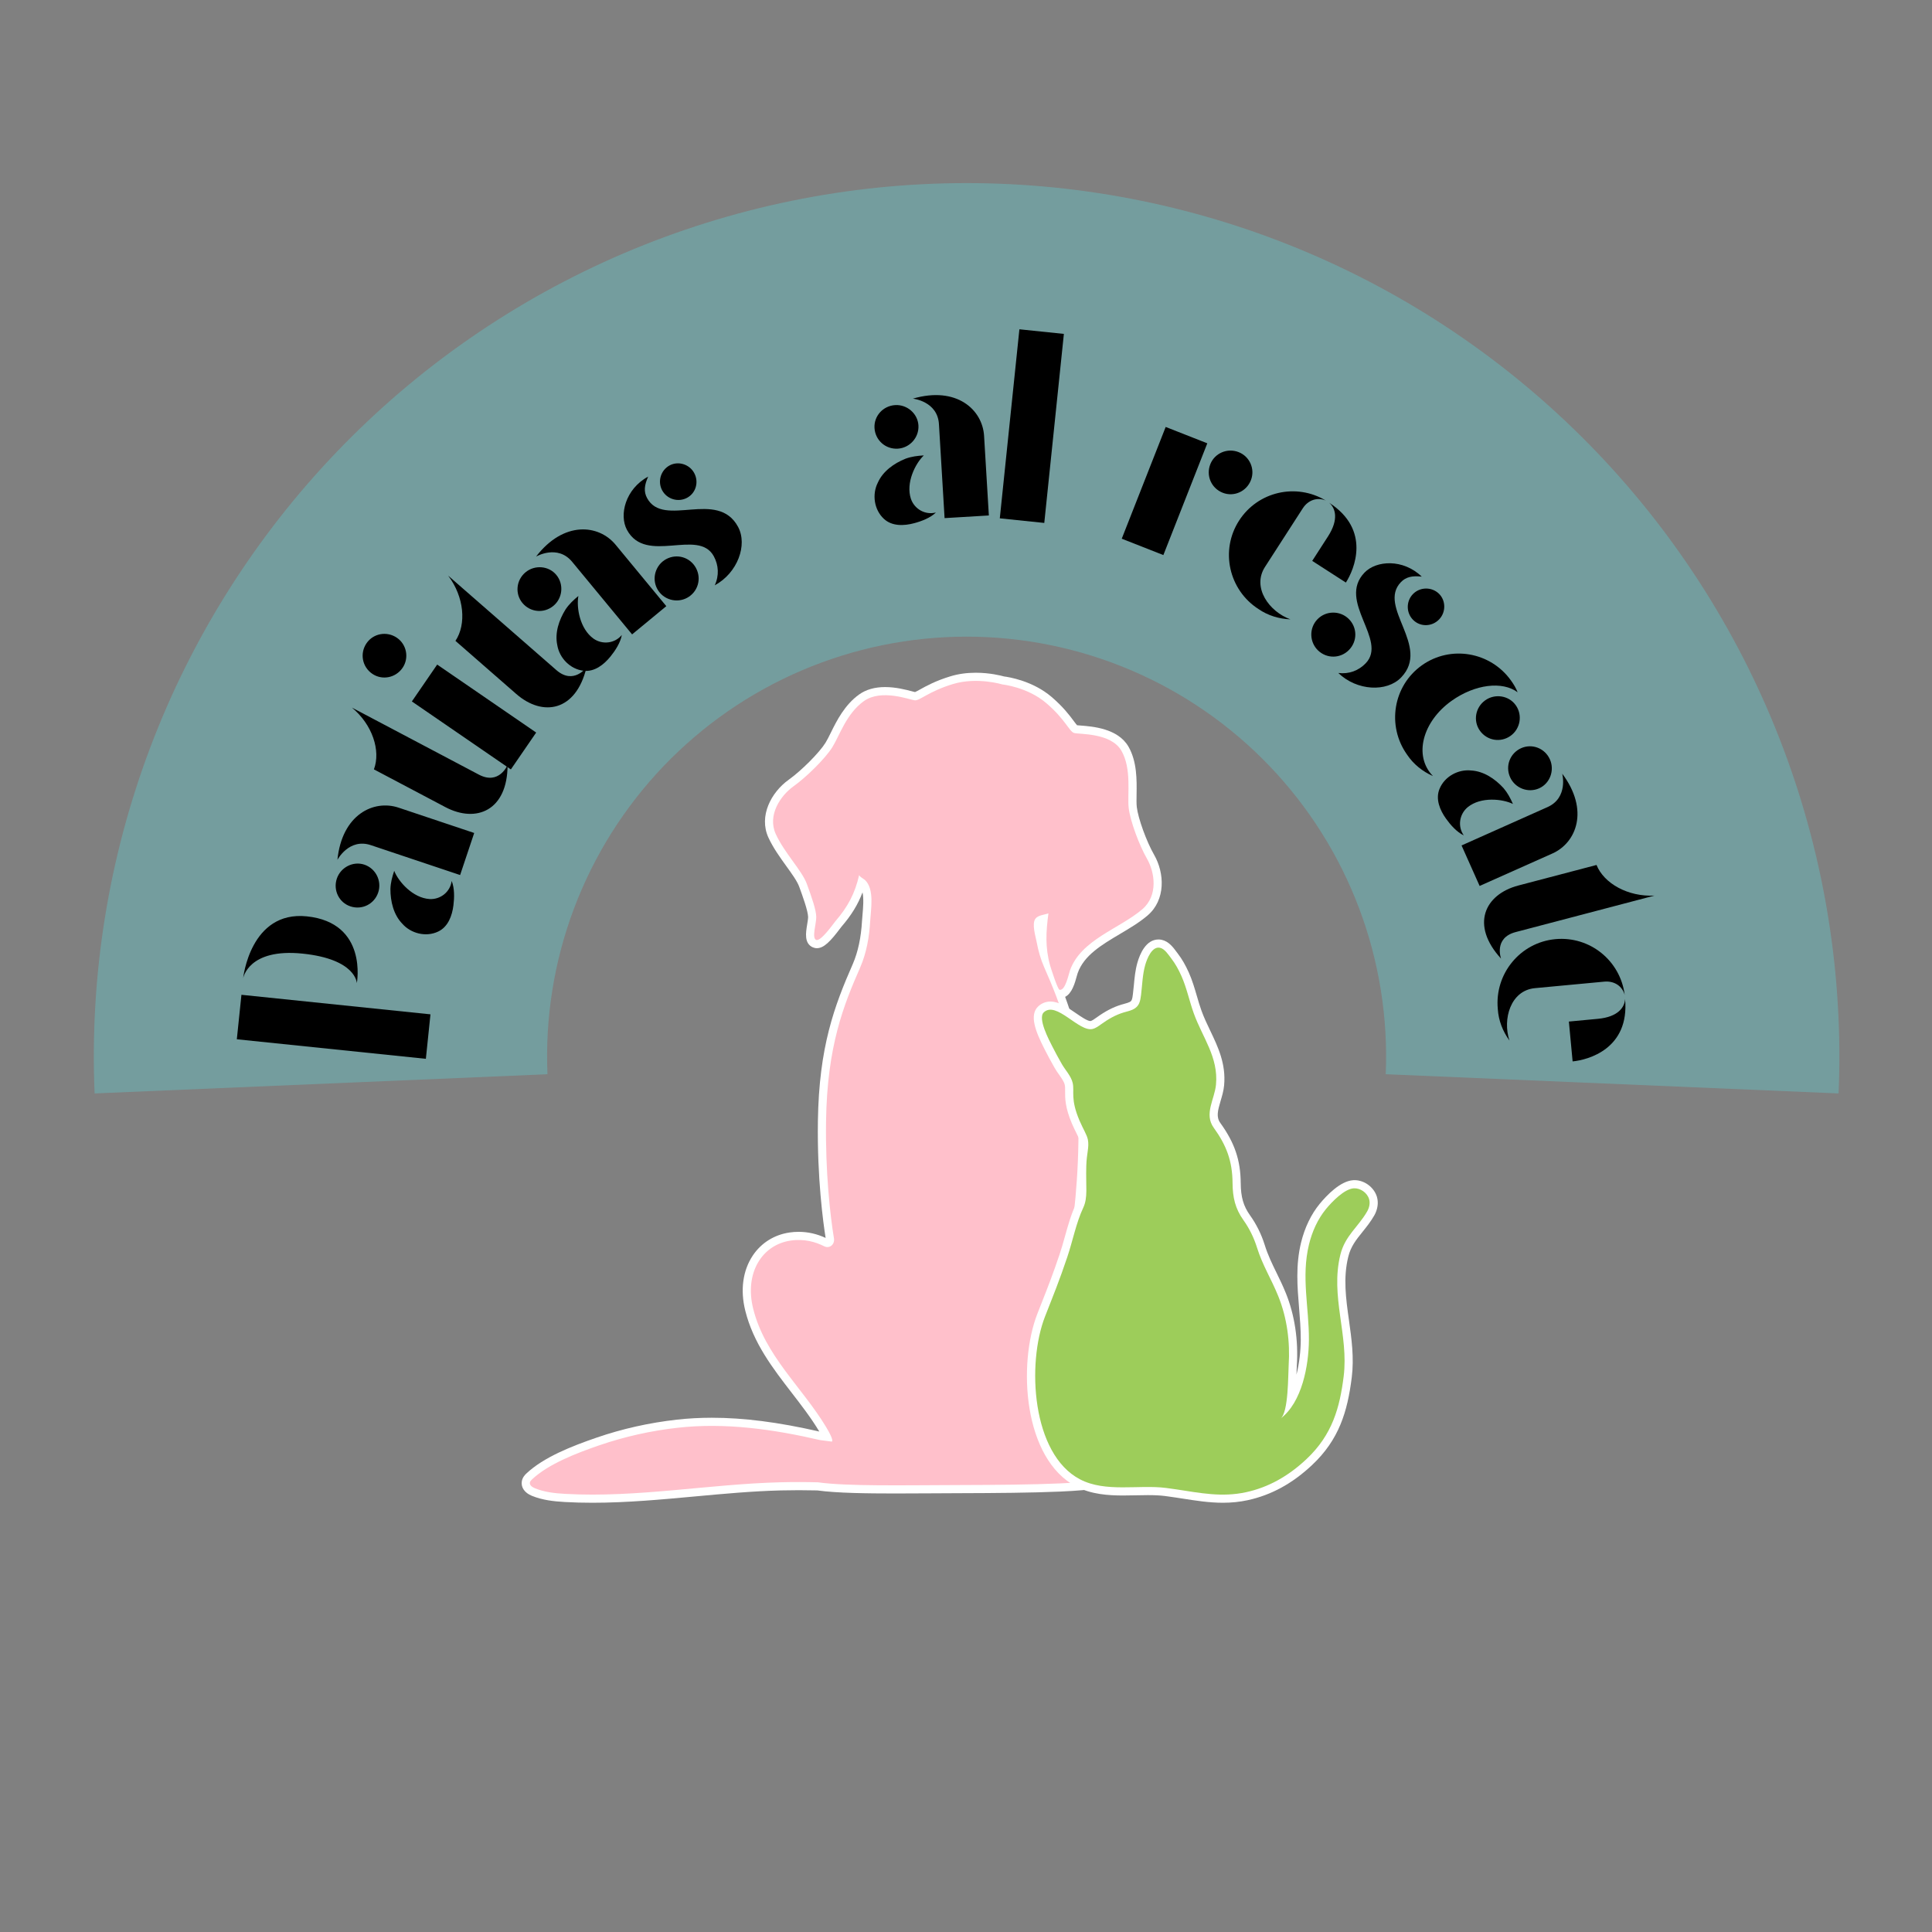 <svg xmlns="http://www.w3.org/2000/svg" xmlns:xlink="http://www.w3.org/1999/xlink" width="500" zoomAndPan="magnify" viewBox="0 0 375 375" height="500" preserveAspectRatio="xMidYMid meet" version="1.0"><rect x="0" y="0" width="375" height="375" fill="#808080" stroke="none"/><defs><g/><clipPath id="4433082bd9"><path d="M 101.09 130.488 L 226 130.488 L 226 291.738 L 101.09 291.738 Z M 101.09 130.488 " clip-rule="nonzero"/></clipPath><clipPath id="efcc42aad5"><path d="M 199 182 L 267.59 182 L 267.59 291.738 L 199 291.738 Z M 199 182 " clip-rule="nonzero"/></clipPath></defs><path fill="#5ce1e6" d="M 18.363 212.234 C 18.242 209.391 18.191 206.543 18.215 203.691 C 18.238 200.844 18.332 197.996 18.5 195.152 C 18.664 192.309 18.902 189.469 19.211 186.637 C 19.523 183.805 19.902 180.984 20.355 178.168 C 20.805 175.355 21.328 172.559 21.922 169.77 C 22.512 166.984 23.176 164.215 23.906 161.461 C 24.641 158.707 25.441 155.973 26.312 153.262 C 27.18 150.547 28.117 147.859 29.125 145.191 C 30.129 142.527 31.203 139.887 32.34 137.277 C 33.477 134.664 34.68 132.086 35.949 129.535 C 37.219 126.984 38.551 124.465 39.945 121.98 C 41.34 119.5 42.797 117.051 44.316 114.641 C 45.836 112.23 47.414 109.859 49.051 107.531 C 50.691 105.199 52.387 102.914 54.137 100.668 C 55.891 98.422 57.699 96.223 59.566 94.07 C 61.43 91.918 63.348 89.812 65.316 87.754 C 67.285 85.699 69.309 83.691 71.379 81.738 C 73.449 79.781 75.57 77.879 77.734 76.031 C 79.902 74.184 82.117 72.391 84.371 70.656 C 86.629 68.918 88.93 67.242 91.273 65.621 C 93.613 64 95.996 62.441 98.414 60.941 C 100.836 59.441 103.293 58 105.785 56.625 C 108.281 55.25 110.805 53.938 113.363 52.688 C 115.926 51.438 118.512 50.254 121.133 49.137 C 123.75 48.02 126.395 46.969 129.066 45.984 C 131.738 45 134.434 44.082 137.152 43.234 C 139.871 42.383 142.609 41.605 145.367 40.895 C 148.121 40.184 150.895 39.543 153.688 38.973 C 156.477 38.402 159.277 37.902 162.094 37.473 C 164.906 37.043 167.73 36.684 170.562 36.398 C 173.398 36.113 176.234 35.895 179.078 35.754 C 181.922 35.609 184.77 35.539 187.613 35.539 C 190.461 35.539 193.309 35.609 196.152 35.754 C 198.996 35.895 201.832 36.113 204.664 36.398 C 207.5 36.684 210.324 37.043 213.137 37.473 C 215.953 37.902 218.754 38.402 221.543 38.973 C 224.332 39.543 227.105 40.184 229.863 40.895 C 232.621 41.605 235.359 42.383 238.078 43.234 C 240.793 44.082 243.488 44.996 246.16 45.984 C 248.832 46.969 251.48 48.02 254.098 49.137 C 256.715 50.254 259.305 51.438 261.863 52.688 C 264.426 53.938 266.949 55.25 269.441 56.625 C 271.938 58 274.395 59.438 276.812 60.938 C 279.234 62.441 281.617 64 283.957 65.621 C 286.301 67.242 288.598 68.918 290.855 70.656 C 293.113 72.391 295.324 74.184 297.492 76.031 C 299.66 77.879 301.781 79.781 303.852 81.734 C 305.922 83.691 307.941 85.695 309.914 87.754 C 311.883 89.812 313.801 91.914 315.664 94.07 C 317.527 96.223 319.336 98.422 321.09 100.668 C 322.844 102.91 324.539 105.199 326.18 107.531 C 327.816 109.859 329.395 112.23 330.914 114.641 C 332.43 117.051 333.887 119.496 335.285 121.98 C 336.68 124.465 338.012 126.98 339.281 129.531 C 340.547 132.082 341.75 134.664 342.891 137.277 C 344.027 139.887 345.102 142.527 346.105 145.191 C 347.109 147.855 348.047 150.547 348.918 153.258 C 349.789 155.973 350.59 158.707 351.32 161.457 C 352.055 164.211 352.715 166.98 353.309 169.77 C 353.902 172.555 354.426 175.355 354.875 178.168 C 355.328 180.98 355.707 183.805 356.016 186.637 C 356.328 189.469 356.562 192.309 356.73 195.152 C 356.898 197.996 356.992 200.844 357.016 203.691 C 357.039 206.539 356.988 209.387 356.867 212.234 L 268.969 208.504 C 269.027 207.137 269.051 205.77 269.039 204.398 C 269.027 203.031 268.984 201.66 268.902 200.293 C 268.824 198.926 268.711 197.562 268.559 196.203 C 268.41 194.84 268.23 193.484 268.012 192.133 C 267.793 190.777 267.543 189.434 267.258 188.094 C 266.973 186.754 266.656 185.422 266.305 184.098 C 265.953 182.777 265.566 181.461 265.148 180.156 C 264.73 178.855 264.281 177.562 263.797 176.281 C 263.312 175 262.797 173.73 262.25 172.477 C 261.703 171.219 261.125 169.98 260.516 168.754 C 259.906 167.527 259.266 166.316 258.594 165.125 C 257.926 163.93 257.223 162.754 256.492 161.594 C 255.766 160.438 255.004 159.297 254.219 158.176 C 253.43 157.059 252.617 155.957 251.773 154.879 C 250.93 153.801 250.059 152.742 249.164 151.707 C 248.27 150.672 247.348 149.66 246.398 148.672 C 245.453 147.684 244.48 146.719 243.484 145.777 C 242.492 144.84 241.473 143.926 240.43 143.039 C 239.387 142.148 238.324 141.289 237.238 140.453 C 236.156 139.617 235.051 138.812 233.922 138.031 C 232.797 137.254 231.652 136.504 230.488 135.781 C 229.328 135.062 228.145 134.371 226.945 133.707 C 225.75 133.047 224.535 132.418 223.305 131.816 C 222.074 131.215 220.828 130.648 219.57 130.109 C 218.312 129.574 217.039 129.066 215.758 128.594 C 214.473 128.121 213.176 127.68 211.871 127.273 C 210.562 126.863 209.25 126.488 207.922 126.148 C 206.598 125.805 205.266 125.5 203.922 125.223 C 202.582 124.949 201.234 124.711 199.883 124.504 C 198.531 124.297 197.172 124.125 195.812 123.988 C 194.449 123.848 193.086 123.746 191.719 123.676 C 190.352 123.605 188.984 123.574 187.613 123.574 C 186.246 123.574 184.879 123.605 183.512 123.676 C 182.145 123.746 180.781 123.848 179.418 123.988 C 178.059 124.125 176.699 124.297 175.348 124.504 C 173.992 124.711 172.648 124.949 171.305 125.223 C 169.965 125.5 168.633 125.805 167.309 126.148 C 165.98 126.488 164.664 126.863 163.359 127.273 C 162.051 127.68 160.758 128.121 159.473 128.594 C 158.188 129.066 156.918 129.574 155.66 130.109 C 154.398 130.648 153.156 131.215 151.926 131.816 C 150.695 132.418 149.48 133.047 148.281 133.711 C 147.086 134.371 145.902 135.062 144.738 135.781 C 143.574 136.504 142.43 137.254 141.305 138.031 C 140.18 138.812 139.074 139.617 137.988 140.453 C 136.906 141.289 135.84 142.148 134.801 143.039 C 133.758 143.926 132.738 144.84 131.742 145.781 C 130.746 146.719 129.777 147.684 128.828 148.672 C 127.883 149.66 126.961 150.672 126.066 151.707 C 125.168 152.742 124.301 153.801 123.457 154.879 C 122.613 155.957 121.801 157.059 121.012 158.18 C 120.223 159.297 119.465 160.438 118.734 161.598 C 118.008 162.754 117.305 163.93 116.637 165.125 C 115.965 166.316 115.324 167.527 114.715 168.754 C 114.105 169.98 113.527 171.219 112.98 172.477 C 112.434 173.73 111.918 175 111.434 176.281 C 110.949 177.562 110.5 178.855 110.082 180.16 C 109.664 181.461 109.277 182.777 108.926 184.102 C 108.574 185.422 108.254 186.754 107.969 188.094 C 107.688 189.434 107.434 190.781 107.219 192.133 C 107 193.484 106.816 194.84 106.668 196.203 C 106.52 197.562 106.406 198.926 106.328 200.293 C 106.246 201.66 106.199 203.031 106.191 204.398 C 106.18 205.77 106.203 207.137 106.262 208.508 Z M 18.363 212.234 " fill-opacity="0.302" fill-rule="nonzero"/><g fill="#000000" fill-opacity="1"><g transform="translate(82.359, 208.441)"><g><path d="M 0.301 -2.926 L 1.195 -11.559 L -35.496 -15.352 L -36.391 -6.719 Z M -13.098 -17.609 C -13.098 -17.609 -10.898 -29.344 -22.805 -30.578 C -33.805 -31.715 -35.164 -18.555 -35.164 -18.555 C -35.164 -18.555 -34.207 -24.438 -23.621 -23.344 C -13.18 -22.262 -13.098 -17.609 -13.098 -17.609 Z M -13.098 -17.609 "/></g></g></g><g fill="#000000" fill-opacity="1"><g transform="translate(84.507, 184.181)"><g><path d="M 4.801 -14.336 L 7.535 -22.5 L -7.137 -27.414 C -11.98 -29.035 -18.137 -26.078 -19.012 -17.289 C -19.012 -17.289 -16.77 -21.559 -12.523 -20.137 Z M -11.098 -10.949 C -10.363 -13.141 -11.535 -15.598 -13.789 -16.355 C -15.98 -17.086 -18.395 -15.828 -19.129 -13.637 C -19.883 -11.383 -18.691 -8.988 -16.5 -8.258 C -14.246 -7.5 -11.852 -8.691 -11.098 -10.949 Z M 3.508 -8.496 C 3.688 -9.91 3.734 -11.816 3.16 -13.188 C 2.891 -11.062 0.988 -9.562 -1.117 -9.676 C -4.371 -9.879 -7.152 -13.023 -7.992 -15.152 C -8.391 -13.957 -8.684 -12.871 -8.727 -11.633 C -8.73 -9.199 -8.113 -6.629 -6.414 -4.879 C -4.754 -2.996 -1.836 -2.238 0.535 -3.363 C 2.461 -4.27 3.262 -6.438 3.508 -8.496 Z M 3.508 -8.496 "/></g></g></g><g fill="#000000" fill-opacity="1"><g transform="translate(91.979, 162.511)"><g><path d="M 6.543 -14.039 C 6.543 -14.039 4.922 -10.066 0.961 -12.16 L -23.676 -25.168 C -19.707 -21.887 -18.035 -16.809 -19.402 -13.176 L -5.535 -5.852 C 0.465 -2.684 6.535 -5.176 6.543 -14.039 Z M 6.543 -14.039 "/></g></g></g><g fill="#000000" fill-opacity="1"><g transform="translate(97.494, 151.766)"><g><path d="M -19.363 -22.129 C -18.055 -24.031 -18.543 -26.66 -20.445 -27.969 C -22.41 -29.316 -25.035 -28.828 -26.344 -26.922 C -27.691 -24.961 -27.203 -22.332 -25.242 -20.988 C -23.336 -19.68 -20.711 -20.168 -19.363 -22.129 Z M 1.664 -2.422 L 6.578 -9.578 L -12.637 -22.773 L -17.551 -15.617 Z M 1.664 -2.422 "/></g></g></g><g fill="#000000" fill-opacity="1"><g transform="translate(104.256, 141.673)"><g><path d="M 9.594 -12.16 C 9.594 -12.16 7.102 -8.668 3.727 -11.613 L -17.262 -29.934 C -14.152 -25.828 -13.695 -20.504 -15.855 -17.281 L -4.043 -6.969 C 1.07 -2.504 7.547 -3.539 9.594 -12.16 Z M 9.594 -12.16 "/></g></g></g><g fill="#000000" fill-opacity="1"><g transform="translate(111.034, 132.764)"><g><path d="M 11.656 -9.629 L 18.297 -15.109 L 8.445 -27.039 C 5.191 -30.977 -1.598 -31.723 -6.988 -24.73 C -6.988 -24.73 -2.828 -27.168 0.023 -23.715 Z M -3.625 -15.164 C -1.844 -16.633 -1.535 -19.34 -3.051 -21.172 C -4.523 -22.953 -7.238 -23.164 -9.02 -21.691 C -10.855 -20.176 -11.105 -17.516 -9.637 -15.734 C -8.121 -13.902 -5.461 -13.648 -3.625 -15.164 Z M 7.473 -5.352 C 8.371 -6.461 9.418 -8.051 9.66 -9.52 C 8.309 -7.859 5.895 -7.59 4.172 -8.801 C 1.516 -10.695 0.82 -14.836 1.23 -17.086 C 0.262 -16.281 -0.559 -15.516 -1.254 -14.488 C -2.543 -12.426 -3.379 -9.918 -2.863 -7.531 C -2.453 -5.055 -0.371 -2.871 2.234 -2.57 C 4.348 -2.32 6.172 -3.738 7.473 -5.352 Z M 7.473 -5.352 "/></g></g></g><g fill="#000000" fill-opacity="1"><g transform="translate(128.112, 118.398)"><g><path d="M 10.621 -4.789 C 15.055 -7.184 17.039 -12.637 15.141 -16.145 C 11.148 -23.535 0.684 -15.809 -2.512 -21.719 C -3.18 -22.949 -3.062 -24.207 -2.301 -25.891 C -6.734 -23.492 -7.98 -18.441 -6.418 -15.547 C -2.723 -8.715 7.445 -15.961 10.441 -10.418 C 11.371 -8.695 11.5 -6.695 10.621 -4.789 Z M 5.254 -21.777 C 6.977 -22.711 7.566 -24.859 6.633 -26.582 C 5.703 -28.309 3.52 -28.957 1.855 -28.059 C 0.133 -27.125 -0.516 -24.945 0.414 -23.223 C 1.348 -21.496 3.527 -20.848 5.254 -21.777 Z M 5.25 -2.359 C 7.344 -3.492 8.105 -6.055 6.973 -8.148 C 5.844 -10.242 3.281 -11.004 1.188 -9.871 C -0.844 -8.773 -1.672 -6.18 -0.539 -4.086 C 0.594 -1.992 3.215 -1.262 5.25 -2.359 Z M 5.25 -2.359 "/></g></g></g><g fill="#000000" fill-opacity="1"><g transform="translate(145.149, 109.231)"><g/></g></g><g fill="#000000" fill-opacity="1"><g transform="translate(156.962, 104.815)"><g/></g></g><g fill="#000000" fill-opacity="1"><g transform="translate(168.248, 101.469)"><g><path d="M 15.094 -0.902 L 23.688 -1.418 L 22.762 -16.859 C 22.457 -21.961 17.414 -26.566 8.938 -24.094 C 8.938 -24.094 13.734 -23.609 14 -19.141 Z M 6.012 -14.383 C 8.316 -14.523 10.16 -16.527 10.02 -18.902 C 9.879 -21.207 7.812 -22.977 5.504 -22.84 C 3.129 -22.695 1.355 -20.695 1.492 -18.391 C 1.637 -16.016 3.637 -14.242 6.012 -14.383 Z M 9.191 0.082 C 10.57 -0.281 12.355 -0.949 13.414 -1.996 C 11.344 -1.449 9.238 -2.656 8.559 -4.648 C 7.531 -7.742 9.41 -11.5 11.066 -13.074 C 9.812 -13 8.695 -12.863 7.531 -12.441 C 5.27 -11.535 3.117 -10.004 2.129 -7.77 C 1 -5.531 1.391 -2.539 3.32 -0.758 C 4.879 0.691 7.191 0.621 9.191 0.082 Z M 9.191 0.082 "/></g></g></g><g fill="#000000" fill-opacity="1"><g transform="translate(191.135, 100.302)"><g><path d="M 2.926 0.305 L 11.559 1.199 L 15.363 -35.492 L 6.73 -36.387 Z M 2.926 0.305 "/></g></g></g><g fill="#000000" fill-opacity="1"><g transform="translate(203.184, 101.388)"><g/></g></g><g fill="#000000" fill-opacity="1"><g transform="translate(214.996, 103.488)"><g><path d="M 22.336 -7.844 C 24.484 -6.996 26.938 -8.066 27.805 -10.281 C 28.652 -12.43 27.582 -14.879 25.434 -15.727 C 23.219 -16.598 20.77 -15.527 19.922 -13.379 C 19.055 -11.164 20.121 -8.715 22.336 -7.844 Z M 2.734 1.074 L 10.812 4.25 L 19.34 -17.441 L 11.262 -20.617 Z M 2.734 1.074 "/></g></g></g><g fill="#000000" fill-opacity="1"><g transform="translate(233.011, 109.961)"><g><path d="M 11.254 8.25 C 13.098 9.523 15.262 10.168 17.457 10.254 C 13.34 8.762 9.945 4.078 12.523 0.078 L 19.844 -11.277 C 20.941 -12.984 22.758 -13.48 24.324 -12.805 C 18.562 -16.27 11.133 -14.559 7.492 -8.91 C 3.777 -3.145 5.488 4.535 11.254 8.25 Z M 21.691 -1.094 L 28.223 3.113 C 29.852 0.586 33.148 -7.117 24.969 -12.387 C 26.211 -11.34 26.883 -9.156 24.762 -5.859 Z M 21.691 -1.094 "/></g></g></g><g fill="#000000" fill-opacity="1"><g transform="translate(251.984, 121.953)"><g><path d="M 7.777 8.672 C 11.402 12.172 17.199 12.418 19.969 9.547 C 25.805 3.504 15.273 -4.133 19.938 -8.969 C 20.91 -9.973 22.145 -10.242 23.98 -10.027 C 20.352 -13.527 15.16 -13.188 12.875 -10.82 C 7.48 -5.23 17.465 2.266 13.09 6.797 C 11.73 8.207 9.859 8.934 7.777 8.672 Z M 22.348 -1.586 C 23.758 -0.223 25.984 -0.312 27.344 -1.723 C 28.707 -3.133 28.664 -5.41 27.305 -6.723 C 25.895 -8.082 23.617 -8.043 22.258 -6.633 C 20.898 -5.223 20.938 -2.945 22.348 -1.586 Z M 3.84 4.289 C 5.551 5.941 8.223 5.895 9.875 4.18 C 11.527 2.469 11.48 -0.203 9.77 -1.855 C 8.105 -3.461 5.383 -3.461 3.73 -1.75 C 2.078 -0.035 2.176 2.684 3.84 4.289 Z M 3.84 4.289 "/></g></g></g><g fill="#000000" fill-opacity="1"><g transform="translate(265.716, 134.649)"><g><path d="M 7.398 11.832 C 8.641 13.695 10.414 15.098 12.422 15.988 C 8.57 12.027 10.441 5.367 16.027 1.387 C 20.59 -1.863 25.91 -2.477 28.855 -0.277 C 28.539 -1.082 28.105 -1.809 27.578 -2.547 C 23.598 -8.133 15.844 -9.484 10.258 -5.504 C 4.672 -1.523 3.418 6.246 7.398 11.832 Z M 21.531 7.176 C 22.91 9.113 25.547 9.559 27.484 8.176 C 29.367 6.836 29.867 4.16 28.484 2.223 C 27.145 0.34 24.453 -0.062 22.57 1.277 C 20.633 2.66 20.191 5.297 21.531 7.176 Z M 21.531 7.176 "/></g></g></g><g fill="#000000" fill-opacity="1"><g transform="translate(277.527, 150.293)"><g><path d="M 6.16 13.809 L 9.668 21.668 L 23.797 15.367 C 28.461 13.285 30.996 6.941 25.699 -0.125 C 25.699 -0.125 26.934 4.535 22.844 6.363 Z M 15.578 0.559 C 16.52 2.668 19.047 3.688 21.219 2.719 C 23.328 1.777 24.254 -0.781 23.312 -2.891 C 22.344 -5.066 19.848 -6.02 17.738 -5.078 C 15.566 -4.109 14.609 -1.613 15.578 0.559 Z M 3.16 8.629 C 3.988 9.793 5.242 11.227 6.59 11.852 C 5.352 10.105 5.738 7.711 7.367 6.371 C 9.898 4.32 14.078 4.754 16.133 5.754 C 15.621 4.602 15.102 3.609 14.297 2.664 C 12.652 0.871 10.461 -0.605 8.023 -0.742 C 5.527 -1.012 2.863 0.406 1.879 2.84 C 1.074 4.809 1.949 6.949 3.16 8.629 Z M 3.16 8.629 "/></g></g></g><g fill="#000000" fill-opacity="1"><g transform="translate(286.68, 171.308)"><g><path d="M 4.676 14.766 C 4.676 14.766 3.184 10.742 7.516 9.605 L 34.461 2.527 C 29.32 2.789 24.652 0.18 23.203 -3.418 L 8.039 0.566 C 1.469 2.293 -1.312 8.234 4.676 14.766 Z M 4.676 14.766 "/></g></g></g><g fill="#000000" fill-opacity="1"><g transform="translate(290.256, 181.904)"><g><path d="M 0.465 13.945 C 0.605 16.184 1.434 18.285 2.727 20.062 C 1.352 15.902 2.938 10.34 7.676 9.895 L 21.129 8.633 C 23.148 8.445 24.66 9.566 25.098 11.215 C 24.258 4.543 18.328 -0.242 11.637 0.383 C 4.805 1.027 -0.176 7.117 0.465 13.945 Z M 14.262 16.379 L 14.988 24.113 C 17.984 23.832 26.078 21.668 25.168 11.98 C 25.109 13.602 23.809 15.484 19.906 15.848 Z M 14.262 16.379 "/></g></g></g><g clip-path="url(#4433082bd9)"><path fill="#ffffff" d="M 114.988 291.684 C 113.145 291.684 111.352 291.637 109.648 291.539 C 107.547 291.422 105.312 291.191 103.215 290.328 C 101.824 289.754 101.102 288.707 101.281 287.535 C 101.41 286.727 101.957 286.211 102.16 286.016 C 105.508 282.852 110.934 280.715 115.797 279.043 C 120.793 277.324 126.039 276.152 131.395 275.551 C 133.562 275.309 135.832 275.184 138.141 275.184 C 144.379 275.184 151.027 276.035 159.023 277.859 C 159.008 277.832 158.996 277.809 158.98 277.785 C 157.418 275.188 155.504 272.715 153.656 270.32 C 150 265.582 146.215 260.684 144.652 254.383 C 143.656 250.375 144.184 246.57 146.133 243.672 C 147.77 241.234 150.297 239.66 153.246 239.227 C 153.836 239.141 154.43 239.098 155.016 239.098 C 156.812 239.098 158.574 239.496 160.254 240.281 C 159.789 237.367 158.59 228.711 158.754 217.598 C 158.965 203.188 161.949 195.266 165.531 187.109 C 166.543 184.754 167.133 181.996 167.32 178.699 C 167.344 178.316 167.383 177.895 167.422 177.445 C 167.531 176.18 167.684 174.457 167.414 173.211 C 166.516 175.602 165.227 177.676 163.309 179.898 C 163.27 179.941 163.191 180.047 163.09 180.188 C 161.203 182.688 159.922 184.043 158.559 184.043 C 158.27 184.043 157.992 183.98 157.734 183.863 C 156.066 183.086 156.402 181.043 156.676 179.398 C 156.758 178.887 156.855 178.305 156.852 177.988 C 156.832 176.793 155.762 173.855 155.121 172.102 C 154.727 171.027 153.707 169.617 152.629 168.121 C 151.426 166.453 150.059 164.559 149.145 162.562 C 147.238 158.406 149.688 153.773 153.094 151.34 C 155.559 149.582 159.02 146.105 160.219 144.188 C 160.543 143.668 160.898 142.953 161.27 142.195 C 162.398 139.918 163.945 136.801 166.77 134.789 C 168.105 133.84 169.797 133.359 171.801 133.359 C 173.895 133.359 175.863 133.879 177.039 134.188 C 177.23 134.238 177.457 134.297 177.605 134.332 C 177.824 134.242 178.238 134.012 178.586 133.82 C 179.797 133.148 181.621 132.133 184.512 131.262 C 186.004 130.809 187.648 130.578 189.395 130.578 C 192.121 130.578 194.309 131.137 194.895 131.301 C 195.816 131.418 200.465 132.148 204.129 135.289 C 206.383 137.223 207.613 138.867 208.422 139.957 C 208.641 140.246 208.898 140.594 209.055 140.77 C 209.234 140.785 209.504 140.809 209.734 140.824 C 212.09 141.008 216.988 141.383 219.035 144.922 C 220.711 147.828 220.652 151.477 220.609 154.141 C 220.594 155.102 220.578 156.008 220.648 156.633 C 220.906 158.84 222.535 163.348 224.008 165.906 C 226.059 169.469 226.285 174.66 222.75 177.688 C 221.172 179.039 219.258 180.176 217.406 181.273 C 213.805 183.41 210.402 185.43 209.18 188.871 C 209.137 188.984 209.086 189.172 209.023 189.398 C 208.637 190.812 208.078 192.824 206.742 193.488 C 209.062 199.781 210.746 206.902 210.902 217.598 C 211.059 228.039 209.969 236.559 209.395 240.289 C 210.781 239.637 212.562 239.098 214.641 239.098 C 215.227 239.098 215.824 239.141 216.41 239.227 C 221.492 239.969 223.641 242.781 224.547 245.012 C 227.586 252.48 221.645 264.062 218.465 268.203 C 217.375 269.621 216.215 270.996 215.09 272.324 C 214.133 273.457 213.141 274.629 212.219 275.805 C 212.137 275.914 211.781 276.496 211.496 276.965 C 211.293 277.293 211.105 277.598 210.93 277.883 L 212.008 277.77 C 212.359 277.695 213.441 277.48 214.5 277.48 C 215.434 277.48 216.156 277.648 216.707 277.996 C 217.438 278.457 217.918 279.004 218.234 279.363 C 218.285 279.422 218.352 279.492 218.398 279.547 C 219.613 280.137 221.414 282.078 220.766 284.535 C 220.195 286.699 217.625 287.316 216.09 287.684 C 216.02 287.699 215.938 287.719 215.859 287.734 C 214.965 288.734 212.473 289.207 205.809 289.512 C 200.371 289.754 193.109 289.809 186.062 289.828 C 184.289 289.832 182.508 289.844 180.75 289.855 C 178.355 289.867 176 289.883 173.738 289.883 C 168.379 289.883 162.402 289.812 158.633 289.289 C 157.438 289.262 156.23 289.246 155.047 289.246 C 153.891 289.246 152.723 289.262 151.578 289.289 C 146.031 289.426 140.352 289.953 134.855 290.461 C 128.352 291.062 121.625 291.684 114.988 291.684 " fill-opacity="1" fill-rule="nonzero"/></g><path fill="#ffc0cb" d="M 216.18 240.793 C 212.836 240.305 210.184 241.5 208.602 242.535 C 208.012 242.918 207.426 242.418 207.551 241.73 C 208.266 237.746 209.48 228.531 209.32 217.621 C 209.105 202.988 205.891 195.062 202.676 187.742 C 201.988 186.18 201.527 184.527 201.215 182.852 C 201.004 181.73 200.242 179.344 200.969 178.328 C 201.473 177.625 202.73 177.562 203.5 177.285 C 203.023 180.824 202.844 183.922 203.832 187.422 C 203.957 187.867 205.285 192.039 205.652 192.117 C 206.789 192.355 207.414 189.105 207.688 188.34 C 209.809 182.383 217.285 180.285 221.719 176.488 C 224.855 173.801 224.129 169.289 222.637 166.695 C 221.145 164.102 219.371 159.371 219.078 156.816 C 218.781 154.258 219.707 149.25 217.664 145.711 C 215.617 142.172 209.387 142.559 208.469 142.266 C 207.547 141.977 206.77 139.633 203.098 136.488 C 199.426 133.344 194.578 132.855 194.578 132.855 C 194.578 132.855 189.684 131.348 184.973 132.77 C 180.262 134.195 178.527 136.023 177.562 135.93 C 176.598 135.84 171.09 133.656 167.688 136.078 C 164.285 138.496 162.941 142.812 161.562 145.023 C 160.18 147.234 156.504 150.848 154.016 152.625 C 151.523 154.402 148.898 158.23 150.582 161.902 C 152.27 165.574 155.66 168.977 156.605 171.559 C 157.551 174.145 158.414 176.609 158.434 177.965 C 158.453 179.32 157.527 182.023 158.402 182.43 C 159.293 182.84 161.797 179.227 162.105 178.867 C 164.59 175.992 165.949 173.41 166.773 169.801 C 166.707 170.102 167.727 170.641 167.914 170.828 C 169.758 172.613 169.035 176.48 168.902 178.789 C 168.727 181.855 168.199 184.91 166.98 187.742 C 163.766 195.062 160.551 202.988 160.336 217.621 C 160.191 227.426 161.125 235.859 161.871 240.363 C 162.066 241.539 161.016 242.438 159.949 241.891 C 158.355 241.078 156.133 240.402 153.477 240.793 C 147.902 241.605 144.473 247.094 146.188 254.004 C 148.449 263.121 155.656 269.203 160.336 276.969 C 162.051 279.812 161.441 279.812 161.441 279.812 L 159.184 279.52 C 150.172 277.43 140.801 276.09 131.57 277.121 C 126.367 277.703 121.238 278.844 116.312 280.535 C 112.098 281.988 106.492 284.102 103.25 287.164 C 103.066 287.336 102.887 287.535 102.848 287.777 C 102.766 288.285 103.324 288.664 103.82 288.867 C 105.676 289.633 107.723 289.852 109.738 289.961 C 123.648 290.742 137.637 288.055 151.539 287.707 C 153.941 287.648 156.355 287.652 158.766 287.715 C 164.379 288.508 175.324 288.277 186.059 288.246 C 200.488 288.207 214.539 288.027 214.734 286.496 C 214.785 286.117 218.754 285.961 219.238 284.133 C 219.719 282.305 218.031 281.086 217.629 280.934 C 217.227 280.781 216.824 279.941 215.859 279.332 C 214.895 278.723 212.262 279.332 212.262 279.332 L 207.613 279.812 C 208.043 279.77 210.613 275.285 210.973 274.828 C 212.996 272.254 215.215 269.836 217.207 267.242 C 222.07 260.906 229.711 242.766 216.18 240.793 " fill-opacity="1" fill-rule="nonzero"/><g clip-path="url(#efcc42aad5)"><path fill="#ffffff" d="M 237.359 291.684 C 234.703 291.684 232.094 291.273 229.57 290.879 C 229.102 290.805 228.633 290.73 228.156 290.66 C 227.488 290.559 226.816 290.461 226.133 290.375 C 225.203 290.258 224.145 290.203 222.797 290.203 C 222.02 290.203 221.238 290.219 220.449 290.238 C 219.648 290.254 218.816 290.273 217.992 290.273 C 215.137 290.273 211.824 290.066 208.902 288.543 C 198.594 283.16 197.535 264.773 201.363 254.969 C 201.68 254.164 201.969 253.426 202.242 252.734 C 203.477 249.598 204.363 247.332 205.676 243.438 C 206.035 242.379 206.348 241.262 206.68 240.074 C 207.273 237.941 207.887 235.738 208.816 233.762 C 209.32 232.684 209.301 231.504 209.266 229.551 C 209.246 228.602 209.227 227.527 209.266 226.238 C 209.297 225.105 209.422 224.219 209.52 223.508 C 209.637 222.656 209.715 222.09 209.605 221.516 C 209.535 221.145 209.25 220.574 208.922 219.918 C 208.664 219.402 208.371 218.812 208.074 218.121 C 206.711 214.922 206.727 213.113 206.738 211.793 C 206.742 211.305 206.746 210.918 206.672 210.578 C 206.539 209.969 206.07 209.305 205.578 208.605 C 205.281 208.188 204.98 207.758 204.715 207.293 C 203.918 205.898 203.332 204.809 202.809 203.762 L 202.684 203.516 C 201.02 200.254 199.73 197.004 201.52 195.336 C 202.172 194.727 202.992 194.402 203.883 194.402 C 205.566 194.402 207.195 195.523 208.77 196.613 C 209.734 197.277 211.051 198.188 211.656 198.188 C 211.988 198.113 212.363 197.84 212.766 197.551 L 212.84 197.5 C 214.543 196.27 216.074 195.477 217.66 195 C 217.84 194.945 218.023 194.895 218.207 194.844 C 219.195 194.578 219.508 194.445 219.66 194.094 C 219.793 193.797 219.848 193.367 219.902 192.918 C 219.973 192.363 220.023 191.809 220.082 191.223 C 220.211 189.801 220.352 188.328 220.766 186.863 C 221.246 185.176 222.418 182.352 224.863 182.352 C 225.07 182.352 225.277 182.371 225.484 182.418 C 226.863 182.715 227.742 183.914 228.387 184.789 C 228.473 184.902 228.555 185.016 228.629 185.113 C 229.418 186.137 230.113 187.344 230.762 188.797 C 231.426 190.293 231.871 191.82 232.305 193.305 C 232.594 194.293 232.867 195.227 233.199 196.152 C 233.676 197.484 234.301 198.785 234.902 200.047 C 236.418 203.219 237.988 206.5 237.598 210.676 C 237.5 211.73 237.207 212.719 236.922 213.672 C 236.336 215.652 236.047 216.832 236.871 217.977 C 239.648 221.816 240.793 225.199 240.824 229.641 C 240.844 232.348 241.348 234.102 242.629 235.891 C 243.871 237.633 244.828 239.562 245.477 241.629 C 246.094 243.613 246.91 245.281 247.773 247.047 C 248.383 248.297 249.016 249.59 249.598 251.039 C 251.301 255.273 252.031 260.133 251.711 265.094 C 251.691 265.395 251.676 265.852 251.66 266.406 C 251.656 266.543 251.652 266.676 251.648 266.812 C 252.215 264.531 252.465 262.125 252.477 260.047 C 252.484 257.973 252.312 255.875 252.148 253.848 C 251.812 249.781 251.465 245.574 252.535 241.18 C 253.242 238.281 254.492 235.68 256.156 233.66 C 257.512 232.016 260.16 229.23 262.664 229.074 C 262.746 229.07 262.828 229.066 262.91 229.066 C 264.852 229.066 266.723 230.469 267.266 232.328 C 267.598 233.457 267.402 234.77 266.734 235.938 C 266.031 237.156 265.238 238.145 264.469 239.098 C 263.246 240.617 262.191 241.926 261.703 243.914 C 260.68 248.047 261.242 252.043 261.836 256.277 C 262.336 259.84 262.852 263.527 262.375 267.352 C 261.547 273.996 259.918 279.434 254.668 284.367 C 250.836 287.969 246.742 290.199 242.156 291.191 C 240.617 291.523 239.051 291.684 237.359 291.684 " fill-opacity="1" fill-rule="nonzero"/></g><path fill="#9dcd5a" d="M 228.395 289.098 C 232.922 289.785 237.164 290.652 241.82 289.645 C 246.203 288.699 250.074 286.516 253.582 283.215 C 258.645 278.461 260.055 273.141 260.805 267.156 C 261.805 259.148 258.172 251.613 260.164 243.535 C 261.07 239.855 263.621 238.172 265.359 235.148 C 265.766 234.441 265.98 233.562 265.746 232.77 C 265.371 231.477 264.004 230.574 262.762 230.652 C 260.934 230.766 258.531 233.266 257.379 234.664 C 255.77 236.621 254.684 239.047 254.074 241.551 C 252.543 247.852 254.09 253.773 254.059 260.055 C 254.027 265.105 252.703 272.219 248.559 275.336 C 250.113 274.168 250.012 266.805 250.129 264.992 C 250.422 260.484 249.828 255.852 248.129 251.629 C 246.75 248.199 245.07 245.645 243.965 242.102 C 243.367 240.199 242.48 238.406 241.34 236.809 C 239.754 234.59 239.262 232.422 239.238 229.652 C 239.211 225.332 238.035 222.289 235.59 218.902 C 233.656 216.227 235.754 213.387 236.023 210.527 C 236.52 205.191 233.398 201.383 231.711 196.688 C 230.844 194.277 230.352 191.777 229.312 189.438 C 228.785 188.25 228.16 187.098 227.375 186.078 C 226.816 185.348 226.082 184.164 225.152 183.961 C 223.594 183.625 222.637 186.078 222.289 187.297 C 221.75 189.184 221.719 191.172 221.477 193.113 C 221.406 193.668 221.332 194.23 221.109 194.73 C 220.543 196.012 219.25 196.172 218.117 196.512 C 216.527 196.992 215.133 197.797 213.77 198.777 C 213.234 199.164 212.691 199.57 212.062 199.723 C 209.418 200.355 205.039 194.215 202.602 196.492 C 201.348 197.656 203.691 201.992 204.223 203.055 C 204.812 204.227 205.445 205.375 206.09 206.512 C 206.773 207.715 207.918 208.867 208.219 210.242 C 208.574 211.898 207.738 213.297 209.531 217.5 C 210.246 219.172 210.977 220.262 211.16 221.223 C 211.438 222.672 210.918 223.832 210.848 226.285 C 210.727 230.359 211.203 232.398 210.25 234.434 C 208.883 237.344 208.203 240.902 207.176 243.945 C 205.562 248.73 204.59 251.055 202.836 255.543 C 199.281 264.652 200.242 282.238 209.637 287.141 C 214.594 289.73 220.98 288.133 226.332 288.809 C 227.027 288.895 227.715 288.996 228.395 289.098 " fill-opacity="1" fill-rule="nonzero"/></svg>